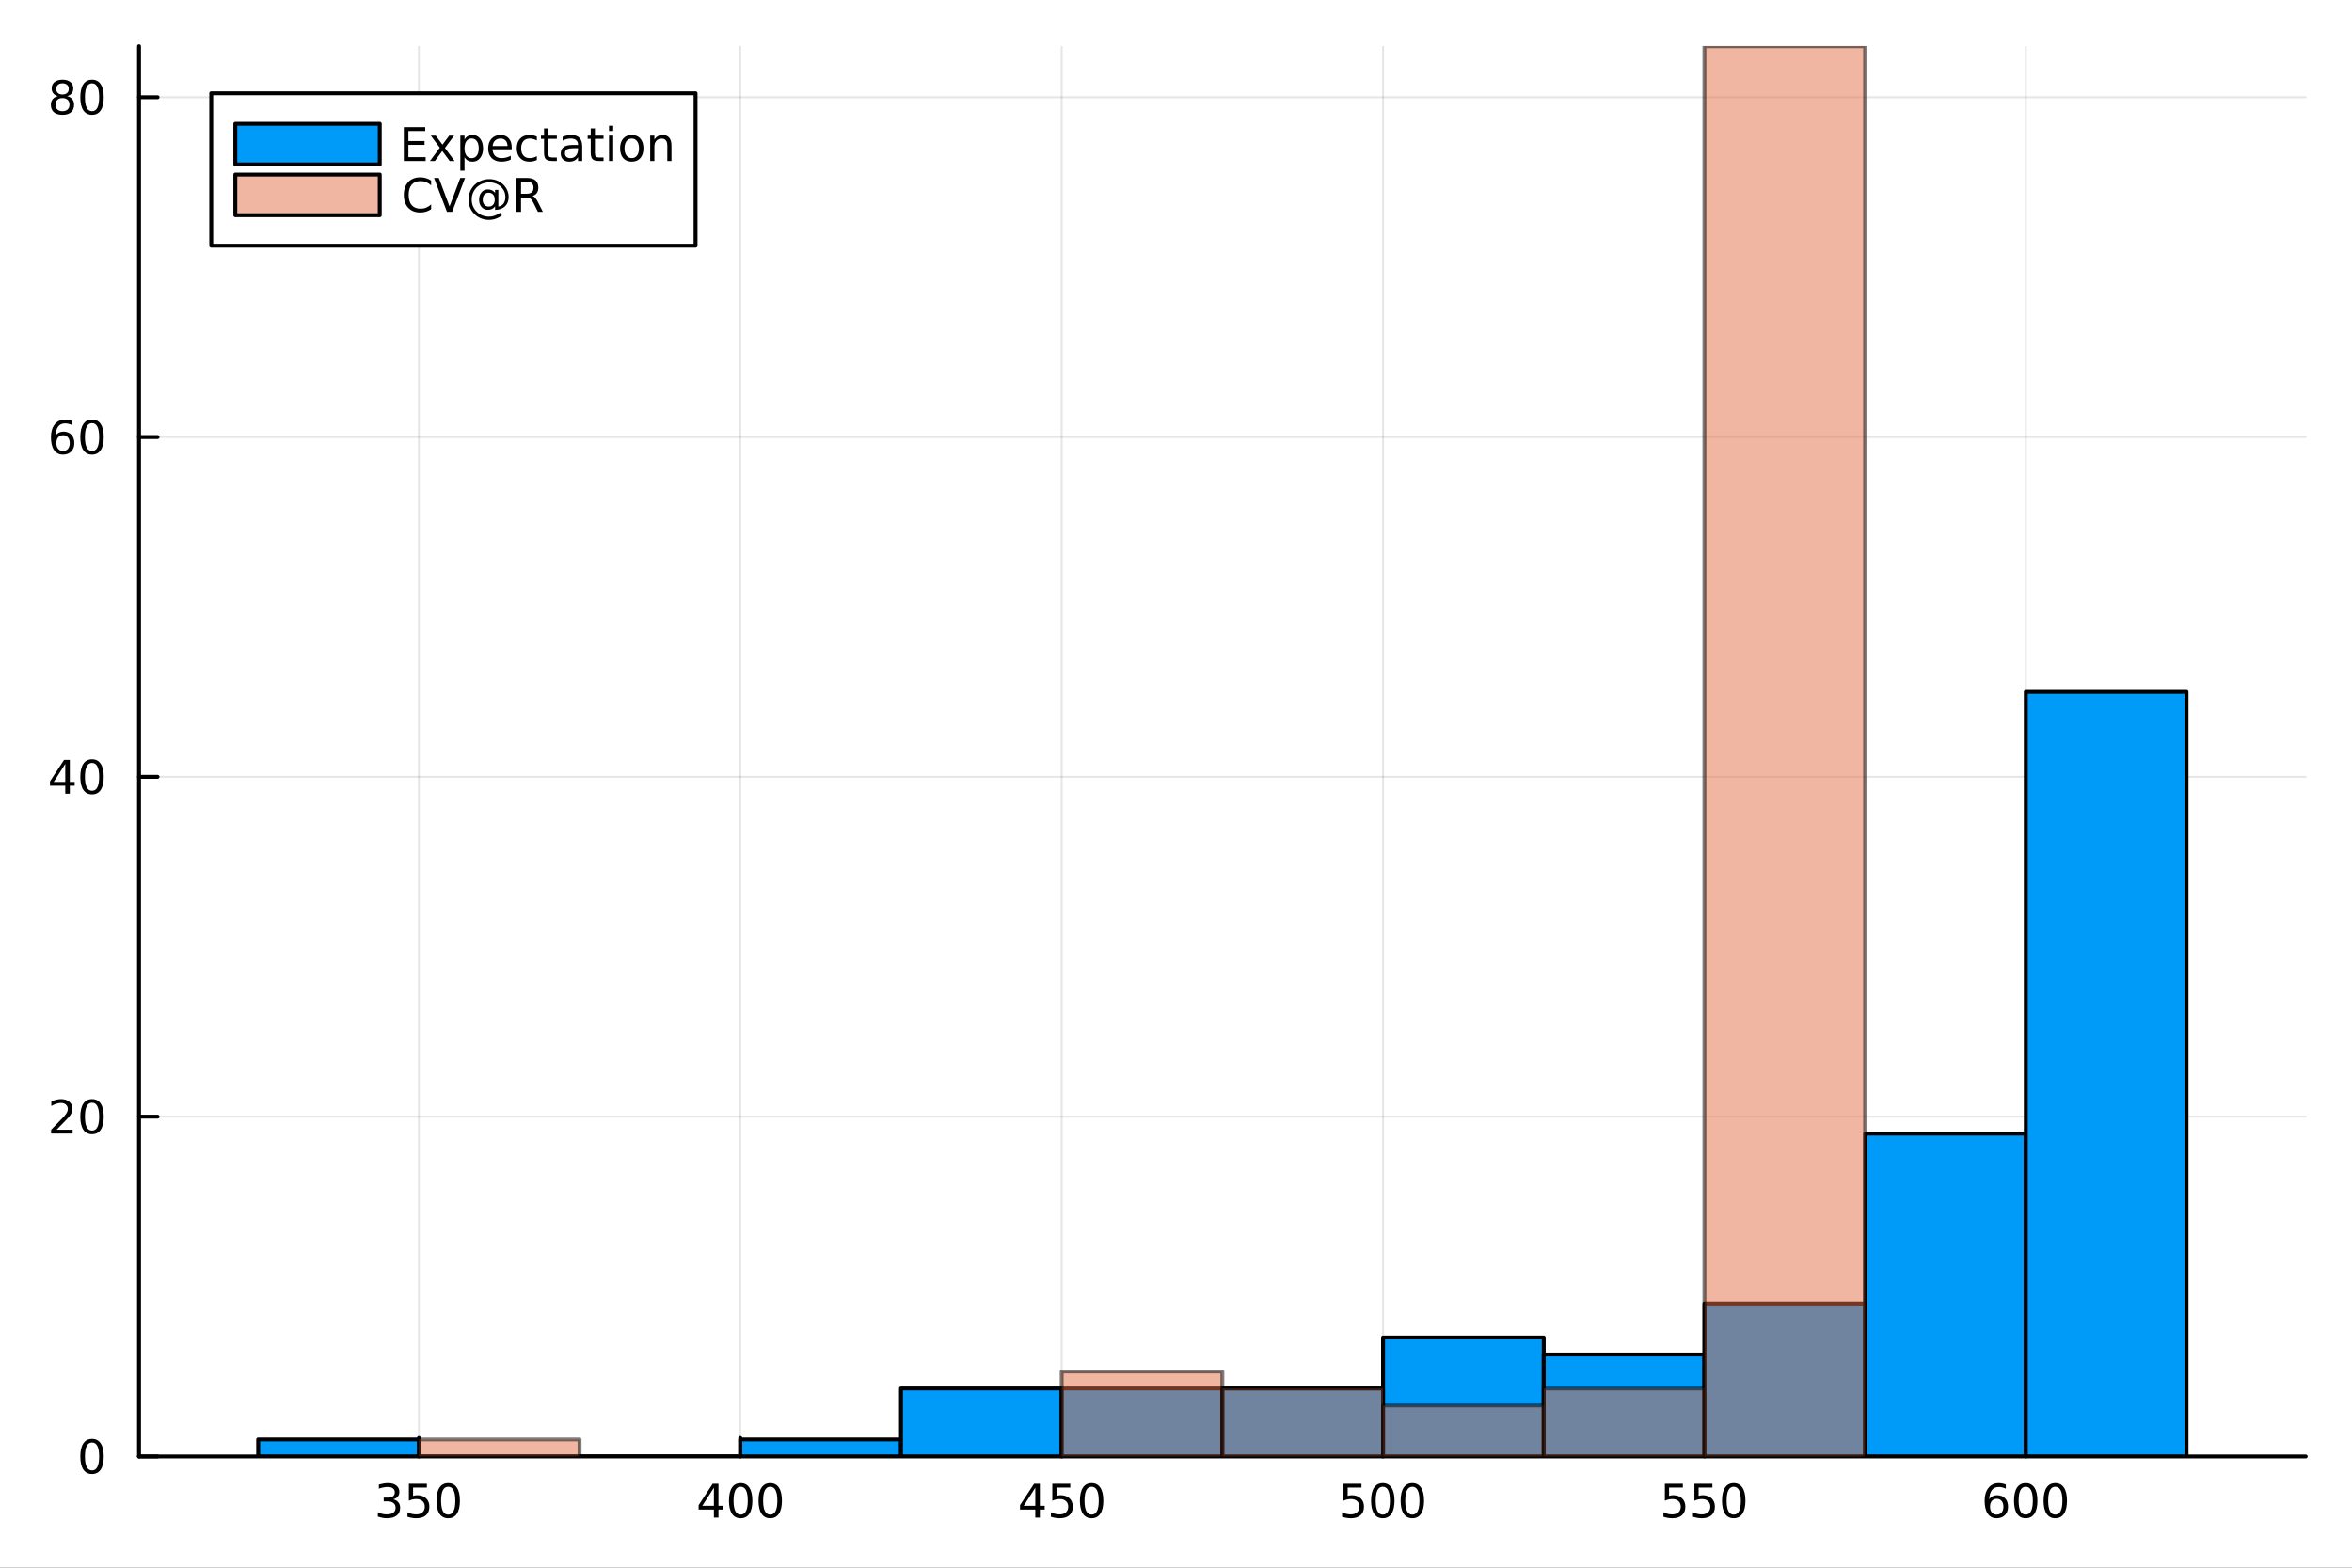 <?xml version="1.0" encoding="utf-8"?>
<svg xmlns="http://www.w3.org/2000/svg" xmlns:xlink="http://www.w3.org/1999/xlink" width="600" height="400" viewBox="0 0 2400 1600">
<rect x="0" y="0" width="2400" height="1600" fill="#333333" stroke="none"/>
<defs>
  <clipPath id="clip740">
    <rect x="0" y="0" width="2400" height="1600"/>
  </clipPath>
</defs>
<path clip-path="url(#clip740)" d="M0 1600 L2400 1600 L2400 0 L0 0  Z" fill="#ffffff" fill-rule="evenodd" fill-opacity="1"/>
<defs>
  <clipPath id="clip741">
    <rect x="480" y="0" width="1681" height="1600"/>
  </clipPath>
</defs>
<path clip-path="url(#clip740)" d="M141.853 1486.45 L2352.76 1486.45 L2352.76 47.244 L141.853 47.244  Z" fill="#ffffff" fill-rule="evenodd" fill-opacity="1"/>
<defs>
  <clipPath id="clip742">
    <rect x="141" y="47" width="2212" height="1440"/>
  </clipPath>
</defs>
<polyline clip-path="url(#clip742)" style="stroke:#000000; stroke-linecap:round; stroke-linejoin:round; stroke-width:2; stroke-opacity:0.1; fill:none" points="427.431,1486.45 427.431,47.244 "/>
<polyline clip-path="url(#clip742)" style="stroke:#000000; stroke-linecap:round; stroke-linejoin:round; stroke-width:2; stroke-opacity:0.1; fill:none" points="755.38,1486.45 755.38,47.244 "/>
<polyline clip-path="url(#clip742)" style="stroke:#000000; stroke-linecap:round; stroke-linejoin:round; stroke-width:2; stroke-opacity:0.1; fill:none" points="1083.33,1486.45 1083.33,47.244 "/>
<polyline clip-path="url(#clip742)" style="stroke:#000000; stroke-linecap:round; stroke-linejoin:round; stroke-width:2; stroke-opacity:0.1; fill:none" points="1411.28,1486.45 1411.28,47.244 "/>
<polyline clip-path="url(#clip742)" style="stroke:#000000; stroke-linecap:round; stroke-linejoin:round; stroke-width:2; stroke-opacity:0.1; fill:none" points="1739.23,1486.45 1739.23,47.244 "/>
<polyline clip-path="url(#clip742)" style="stroke:#000000; stroke-linecap:round; stroke-linejoin:round; stroke-width:2; stroke-opacity:0.1; fill:none" points="2067.18,1486.45 2067.18,47.244 "/>
<polyline clip-path="url(#clip740)" style="stroke:#000000; stroke-linecap:round; stroke-linejoin:round; stroke-width:4; stroke-opacity:1; fill:none" points="141.853,1486.45 2352.76,1486.45 "/>
<polyline clip-path="url(#clip740)" style="stroke:#000000; stroke-linecap:round; stroke-linejoin:round; stroke-width:4; stroke-opacity:1; fill:none" points="427.431,1486.45 427.431,1467.55 "/>
<polyline clip-path="url(#clip740)" style="stroke:#000000; stroke-linecap:round; stroke-linejoin:round; stroke-width:4; stroke-opacity:1; fill:none" points="755.38,1486.45 755.38,1467.55 "/>
<polyline clip-path="url(#clip740)" style="stroke:#000000; stroke-linecap:round; stroke-linejoin:round; stroke-width:4; stroke-opacity:1; fill:none" points="1083.33,1486.45 1083.33,1467.55 "/>
<polyline clip-path="url(#clip740)" style="stroke:#000000; stroke-linecap:round; stroke-linejoin:round; stroke-width:4; stroke-opacity:1; fill:none" points="1411.28,1486.45 1411.28,1467.55 "/>
<polyline clip-path="url(#clip740)" style="stroke:#000000; stroke-linecap:round; stroke-linejoin:round; stroke-width:4; stroke-opacity:1; fill:none" points="1739.23,1486.45 1739.23,1467.55 "/>
<polyline clip-path="url(#clip740)" style="stroke:#000000; stroke-linecap:round; stroke-linejoin:round; stroke-width:4; stroke-opacity:1; fill:none" points="2067.18,1486.45 2067.18,1467.55 "/>
<path clip-path="url(#clip740)" d="M401.193 1530.21 Q404.549 1530.93 406.424 1533.2 Q408.322 1535.47 408.322 1538.8 Q408.322 1543.92 404.804 1546.72 Q401.285 1549.52 394.804 1549.52 Q392.628 1549.52 390.313 1549.08 Q388.022 1548.66 385.568 1547.81 L385.568 1543.29 Q387.512 1544.43 389.827 1545.01 Q392.142 1545.58 394.665 1545.58 Q399.063 1545.58 401.355 1543.85 Q403.67 1542.11 403.67 1538.8 Q403.67 1535.75 401.517 1534.03 Q399.387 1532.3 395.568 1532.3 L391.54 1532.3 L391.54 1528.45 L395.753 1528.45 Q399.202 1528.45 401.031 1527.09 Q402.86 1525.7 402.86 1523.11 Q402.86 1520.45 400.961 1519.03 Q399.086 1517.6 395.568 1517.6 Q393.647 1517.6 391.448 1518.01 Q389.249 1518.43 386.61 1519.31 L386.61 1515.14 Q389.272 1514.4 391.586 1514.03 Q393.924 1513.66 395.985 1513.66 Q401.309 1513.66 404.41 1516.09 Q407.512 1518.5 407.512 1522.62 Q407.512 1525.49 405.869 1527.48 Q404.225 1529.45 401.193 1530.21 Z" fill="#000000" fill-rule="nonzero" fill-opacity="1" /><path clip-path="url(#clip740)" d="M417.234 1514.29 L435.591 1514.29 L435.591 1518.22 L421.517 1518.22 L421.517 1526.7 Q422.535 1526.35 423.554 1526.19 Q424.572 1526 425.591 1526 Q431.378 1526 434.758 1529.17 Q438.137 1532.34 438.137 1537.76 Q438.137 1543.34 434.665 1546.44 Q431.193 1549.52 424.873 1549.52 Q422.697 1549.52 420.429 1549.15 Q418.184 1548.78 415.776 1548.04 L415.776 1543.34 Q417.859 1544.47 420.082 1545.03 Q422.304 1545.58 424.781 1545.58 Q428.785 1545.58 431.123 1543.48 Q433.461 1541.37 433.461 1537.76 Q433.461 1534.15 431.123 1532.04 Q428.785 1529.94 424.781 1529.94 Q422.906 1529.94 421.031 1530.35 Q419.179 1530.77 417.234 1531.65 L417.234 1514.29 Z" fill="#000000" fill-rule="nonzero" fill-opacity="1" /><path clip-path="url(#clip740)" d="M457.35 1517.37 Q453.739 1517.37 451.91 1520.93 Q450.105 1524.47 450.105 1531.6 Q450.105 1538.71 451.91 1542.27 Q453.739 1545.82 457.35 1545.82 Q460.984 1545.82 462.79 1542.27 Q464.618 1538.71 464.618 1531.6 Q464.618 1524.47 462.79 1520.93 Q460.984 1517.37 457.35 1517.37 M457.35 1513.66 Q463.16 1513.66 466.216 1518.27 Q469.294 1522.85 469.294 1531.6 Q469.294 1540.33 466.216 1544.94 Q463.16 1549.52 457.35 1549.52 Q451.54 1549.52 448.461 1544.94 Q445.406 1540.33 445.406 1531.6 Q445.406 1522.85 448.461 1518.27 Q451.54 1513.66 457.35 1513.66 Z" fill="#000000" fill-rule="nonzero" fill-opacity="1" /><path clip-path="url(#clip740)" d="M728.471 1518.36 L716.665 1536.81 L728.471 1536.81 L728.471 1518.36 M727.244 1514.29 L733.124 1514.29 L733.124 1536.81 L738.054 1536.81 L738.054 1540.7 L733.124 1540.7 L733.124 1548.85 L728.471 1548.85 L728.471 1540.7 L712.869 1540.7 L712.869 1536.19 L727.244 1514.29 Z" fill="#000000" fill-rule="nonzero" fill-opacity="1" /><path clip-path="url(#clip740)" d="M755.786 1517.37 Q752.174 1517.37 750.346 1520.93 Q748.54 1524.47 748.54 1531.6 Q748.54 1538.71 750.346 1542.27 Q752.174 1545.82 755.786 1545.82 Q759.42 1545.82 761.225 1542.27 Q763.054 1538.71 763.054 1531.6 Q763.054 1524.47 761.225 1520.93 Q759.42 1517.37 755.786 1517.37 M755.786 1513.66 Q761.596 1513.66 764.651 1518.27 Q767.73 1522.85 767.73 1531.6 Q767.73 1540.33 764.651 1544.94 Q761.596 1549.52 755.786 1549.52 Q749.975 1549.52 746.897 1544.94 Q743.841 1540.33 743.841 1531.6 Q743.841 1522.85 746.897 1518.27 Q749.975 1513.66 755.786 1513.66 Z" fill="#000000" fill-rule="nonzero" fill-opacity="1" /><path clip-path="url(#clip740)" d="M785.947 1517.37 Q782.336 1517.37 780.508 1520.93 Q778.702 1524.47 778.702 1531.6 Q778.702 1538.71 780.508 1542.27 Q782.336 1545.82 785.947 1545.82 Q789.582 1545.82 791.387 1542.27 Q793.216 1538.71 793.216 1531.6 Q793.216 1524.47 791.387 1520.93 Q789.582 1517.37 785.947 1517.37 M785.947 1513.66 Q791.758 1513.66 794.813 1518.27 Q797.892 1522.85 797.892 1531.6 Q797.892 1540.33 794.813 1544.94 Q791.758 1549.52 785.947 1549.52 Q780.137 1549.52 777.059 1544.94 Q774.003 1540.33 774.003 1531.6 Q774.003 1522.85 777.059 1518.27 Q780.137 1513.66 785.947 1513.66 Z" fill="#000000" fill-rule="nonzero" fill-opacity="1" /><path clip-path="url(#clip740)" d="M1056.42 1518.36 L1044.61 1536.81 L1056.42 1536.81 L1056.42 1518.36 M1055.19 1514.29 L1061.07 1514.29 L1061.07 1536.81 L1066 1536.81 L1066 1540.7 L1061.07 1540.7 L1061.07 1548.85 L1056.42 1548.85 L1056.42 1540.7 L1040.82 1540.7 L1040.82 1536.19 L1055.19 1514.29 Z" fill="#000000" fill-rule="nonzero" fill-opacity="1" /><path clip-path="url(#clip740)" d="M1073.78 1514.29 L1092.14 1514.29 L1092.14 1518.22 L1078.06 1518.22 L1078.06 1526.7 Q1079.08 1526.35 1080.1 1526.19 Q1081.12 1526 1082.14 1526 Q1087.92 1526 1091.3 1529.17 Q1094.68 1532.34 1094.68 1537.76 Q1094.68 1543.34 1091.21 1546.44 Q1087.74 1549.52 1081.42 1549.52 Q1079.24 1549.52 1076.98 1549.15 Q1074.73 1548.78 1072.32 1548.04 L1072.32 1543.34 Q1074.41 1544.47 1076.63 1545.03 Q1078.85 1545.58 1081.33 1545.58 Q1085.33 1545.58 1087.67 1543.48 Q1090.01 1541.37 1090.01 1537.76 Q1090.01 1534.15 1087.67 1532.04 Q1085.33 1529.94 1081.33 1529.94 Q1079.45 1529.94 1077.58 1530.35 Q1075.73 1530.77 1073.78 1531.65 L1073.78 1514.29 Z" fill="#000000" fill-rule="nonzero" fill-opacity="1" /><path clip-path="url(#clip740)" d="M1113.9 1517.37 Q1110.29 1517.37 1108.46 1520.93 Q1106.65 1524.47 1106.65 1531.6 Q1106.65 1538.71 1108.46 1542.27 Q1110.29 1545.82 1113.9 1545.82 Q1117.53 1545.82 1119.34 1542.27 Q1121.17 1538.71 1121.17 1531.6 Q1121.17 1524.47 1119.34 1520.93 Q1117.53 1517.37 1113.9 1517.37 M1113.9 1513.66 Q1119.71 1513.66 1122.76 1518.27 Q1125.84 1522.85 1125.84 1531.6 Q1125.84 1540.33 1122.76 1544.94 Q1119.71 1549.52 1113.9 1549.52 Q1108.09 1549.52 1105.01 1544.94 Q1101.95 1540.33 1101.95 1531.6 Q1101.95 1522.85 1105.01 1518.27 Q1108.09 1513.66 1113.9 1513.66 Z" fill="#000000" fill-rule="nonzero" fill-opacity="1" /><path clip-path="url(#clip740)" d="M1370.9 1514.29 L1389.25 1514.29 L1389.25 1518.22 L1375.18 1518.22 L1375.18 1526.7 Q1376.2 1526.35 1377.22 1526.19 Q1378.24 1526 1379.25 1526 Q1385.04 1526 1388.42 1529.17 Q1391.8 1532.34 1391.8 1537.76 Q1391.8 1543.34 1388.33 1546.44 Q1384.86 1549.52 1378.54 1549.52 Q1376.36 1549.52 1374.09 1549.15 Q1371.85 1548.78 1369.44 1548.04 L1369.44 1543.34 Q1371.52 1544.47 1373.74 1545.03 Q1375.97 1545.58 1378.44 1545.58 Q1382.45 1545.58 1384.79 1543.48 Q1387.12 1541.37 1387.12 1537.76 Q1387.12 1534.15 1384.79 1532.04 Q1382.45 1529.94 1378.44 1529.94 Q1376.57 1529.94 1374.69 1530.35 Q1372.84 1530.77 1370.9 1531.65 L1370.9 1514.29 Z" fill="#000000" fill-rule="nonzero" fill-opacity="1" /><path clip-path="url(#clip740)" d="M1411.01 1517.37 Q1407.4 1517.37 1405.57 1520.93 Q1403.77 1524.47 1403.77 1531.6 Q1403.77 1538.71 1405.57 1542.27 Q1407.4 1545.82 1411.01 1545.82 Q1414.65 1545.82 1416.45 1542.27 Q1418.28 1538.71 1418.28 1531.6 Q1418.28 1524.47 1416.45 1520.93 Q1414.65 1517.37 1411.01 1517.37 M1411.01 1513.66 Q1416.82 1513.66 1419.88 1518.27 Q1422.96 1522.85 1422.96 1531.6 Q1422.96 1540.33 1419.88 1544.94 Q1416.82 1549.52 1411.01 1549.52 Q1405.2 1549.52 1402.12 1544.94 Q1399.07 1540.33 1399.07 1531.6 Q1399.07 1522.85 1402.12 1518.27 Q1405.2 1513.66 1411.01 1513.66 Z" fill="#000000" fill-rule="nonzero" fill-opacity="1" /><path clip-path="url(#clip740)" d="M1441.17 1517.37 Q1437.56 1517.37 1435.73 1520.93 Q1433.93 1524.47 1433.93 1531.6 Q1433.93 1538.71 1435.73 1542.27 Q1437.56 1545.82 1441.17 1545.82 Q1444.81 1545.82 1446.61 1542.27 Q1448.44 1538.71 1448.44 1531.6 Q1448.44 1524.47 1446.61 1520.93 Q1444.81 1517.37 1441.17 1517.37 M1441.17 1513.66 Q1446.98 1513.66 1450.04 1518.27 Q1453.12 1522.85 1453.12 1531.6 Q1453.12 1540.33 1450.04 1544.94 Q1446.98 1549.52 1441.17 1549.52 Q1435.36 1549.52 1432.29 1544.94 Q1429.23 1540.33 1429.23 1531.6 Q1429.23 1522.85 1432.29 1518.27 Q1435.36 1513.66 1441.17 1513.66 Z" fill="#000000" fill-rule="nonzero" fill-opacity="1" /><path clip-path="url(#clip740)" d="M1698.85 1514.29 L1717.2 1514.29 L1717.2 1518.22 L1703.13 1518.22 L1703.13 1526.7 Q1704.15 1526.35 1705.17 1526.19 Q1706.18 1526 1707.2 1526 Q1712.99 1526 1716.37 1529.17 Q1719.75 1532.34 1719.75 1537.76 Q1719.75 1543.34 1716.28 1546.44 Q1712.8 1549.52 1706.49 1549.52 Q1704.31 1549.52 1702.04 1549.15 Q1699.8 1548.78 1697.39 1548.04 L1697.39 1543.34 Q1699.47 1544.47 1701.69 1545.03 Q1703.92 1545.58 1706.39 1545.58 Q1710.4 1545.58 1712.74 1543.48 Q1715.07 1541.37 1715.07 1537.76 Q1715.07 1534.15 1712.74 1532.04 Q1710.4 1529.94 1706.39 1529.94 Q1704.52 1529.94 1702.64 1530.35 Q1700.79 1530.77 1698.85 1531.65 L1698.85 1514.29 Z" fill="#000000" fill-rule="nonzero" fill-opacity="1" /><path clip-path="url(#clip740)" d="M1729.01 1514.29 L1747.36 1514.29 L1747.36 1518.22 L1733.29 1518.22 L1733.29 1526.7 Q1734.31 1526.35 1735.33 1526.19 Q1736.35 1526 1737.36 1526 Q1743.15 1526 1746.53 1529.17 Q1749.91 1532.34 1749.91 1537.76 Q1749.91 1543.34 1746.44 1546.44 Q1742.97 1549.52 1736.65 1549.52 Q1734.47 1549.52 1732.2 1549.15 Q1729.96 1548.78 1727.55 1548.04 L1727.55 1543.34 Q1729.63 1544.47 1731.86 1545.03 Q1734.08 1545.58 1736.55 1545.58 Q1740.56 1545.58 1742.9 1543.48 Q1745.24 1541.37 1745.24 1537.76 Q1745.24 1534.15 1742.9 1532.04 Q1740.56 1529.94 1736.55 1529.94 Q1734.68 1529.94 1732.8 1530.35 Q1730.95 1530.77 1729.01 1531.65 L1729.01 1514.29 Z" fill="#000000" fill-rule="nonzero" fill-opacity="1" /><path clip-path="url(#clip740)" d="M1769.12 1517.37 Q1765.51 1517.37 1763.68 1520.93 Q1761.88 1524.47 1761.88 1531.6 Q1761.88 1538.71 1763.68 1542.27 Q1765.51 1545.82 1769.12 1545.82 Q1772.76 1545.82 1774.56 1542.27 Q1776.39 1538.71 1776.39 1531.6 Q1776.39 1524.47 1774.56 1520.93 Q1772.76 1517.37 1769.12 1517.37 M1769.12 1513.66 Q1774.93 1513.66 1777.99 1518.27 Q1781.07 1522.85 1781.07 1531.6 Q1781.07 1540.33 1777.99 1544.94 Q1774.93 1549.52 1769.12 1549.52 Q1763.31 1549.52 1760.24 1544.94 Q1757.18 1540.33 1757.18 1531.6 Q1757.18 1522.85 1760.24 1518.27 Q1763.31 1513.66 1769.12 1513.66 Z" fill="#000000" fill-rule="nonzero" fill-opacity="1" /><path clip-path="url(#clip740)" d="M2037.5 1529.7 Q2034.35 1529.7 2032.5 1531.86 Q2030.67 1534.01 2030.67 1537.76 Q2030.67 1541.49 2032.5 1543.66 Q2034.35 1545.82 2037.5 1545.82 Q2040.65 1545.82 2042.48 1543.66 Q2044.33 1541.49 2044.33 1537.76 Q2044.33 1534.01 2042.48 1531.86 Q2040.65 1529.7 2037.5 1529.7 M2046.78 1515.05 L2046.78 1519.31 Q2045.03 1518.48 2043.22 1518.04 Q2041.44 1517.6 2039.68 1517.6 Q2035.05 1517.6 2032.59 1520.72 Q2030.16 1523.85 2029.82 1530.17 Q2031.18 1528.15 2033.24 1527.09 Q2035.3 1526 2037.78 1526 Q2042.99 1526 2046 1529.17 Q2049.03 1532.32 2049.03 1537.76 Q2049.03 1543.08 2045.88 1546.3 Q2042.73 1549.52 2037.5 1549.52 Q2031.51 1549.52 2028.34 1544.94 Q2025.16 1540.33 2025.16 1531.6 Q2025.16 1523.41 2029.05 1518.55 Q2032.94 1513.66 2039.49 1513.66 Q2041.25 1513.66 2043.03 1514.01 Q2044.84 1514.36 2046.78 1515.05 Z" fill="#000000" fill-rule="nonzero" fill-opacity="1" /><path clip-path="url(#clip740)" d="M2067.09 1517.37 Q2063.47 1517.37 2061.65 1520.93 Q2059.84 1524.47 2059.84 1531.6 Q2059.84 1538.71 2061.65 1542.27 Q2063.47 1545.82 2067.09 1545.82 Q2070.72 1545.82 2072.52 1542.27 Q2074.35 1538.71 2074.35 1531.6 Q2074.35 1524.47 2072.52 1520.93 Q2070.72 1517.37 2067.09 1517.37 M2067.09 1513.66 Q2072.9 1513.66 2075.95 1518.27 Q2079.03 1522.85 2079.03 1531.6 Q2079.03 1540.33 2075.95 1544.94 Q2072.9 1549.52 2067.09 1549.52 Q2061.27 1549.52 2058.2 1544.94 Q2055.14 1540.33 2055.14 1531.6 Q2055.14 1522.85 2058.2 1518.27 Q2061.27 1513.66 2067.09 1513.66 Z" fill="#000000" fill-rule="nonzero" fill-opacity="1" /><path clip-path="url(#clip740)" d="M2097.25 1517.37 Q2093.64 1517.37 2091.81 1520.93 Q2090 1524.47 2090 1531.6 Q2090 1538.71 2091.81 1542.27 Q2093.64 1545.82 2097.25 1545.82 Q2100.88 1545.82 2102.69 1542.27 Q2104.52 1538.71 2104.52 1531.6 Q2104.52 1524.47 2102.69 1520.93 Q2100.88 1517.37 2097.25 1517.37 M2097.25 1513.66 Q2103.06 1513.66 2106.11 1518.27 Q2109.19 1522.85 2109.19 1531.6 Q2109.19 1540.33 2106.11 1544.94 Q2103.06 1549.52 2097.25 1549.52 Q2091.44 1549.52 2088.36 1544.94 Q2085.3 1540.33 2085.3 1531.6 Q2085.3 1522.85 2088.36 1518.27 Q2091.44 1513.66 2097.25 1513.66 Z" fill="#000000" fill-rule="nonzero" fill-opacity="1" /><polyline clip-path="url(#clip742)" style="stroke:#000000; stroke-linecap:round; stroke-linejoin:round; stroke-width:2; stroke-opacity:0.1; fill:none" points="141.853,1486.45 2352.76,1486.45 "/>
<polyline clip-path="url(#clip742)" style="stroke:#000000; stroke-linecap:round; stroke-linejoin:round; stroke-width:2; stroke-opacity:0.1; fill:none" points="141.853,1139.65 2352.76,1139.65 "/>
<polyline clip-path="url(#clip742)" style="stroke:#000000; stroke-linecap:round; stroke-linejoin:round; stroke-width:2; stroke-opacity:0.1; fill:none" points="141.853,792.856 2352.76,792.856 "/>
<polyline clip-path="url(#clip742)" style="stroke:#000000; stroke-linecap:round; stroke-linejoin:round; stroke-width:2; stroke-opacity:0.1; fill:none" points="141.853,446.06 2352.76,446.06 "/>
<polyline clip-path="url(#clip742)" style="stroke:#000000; stroke-linecap:round; stroke-linejoin:round; stroke-width:2; stroke-opacity:0.1; fill:none" points="141.853,99.263 2352.76,99.263 "/>
<polyline clip-path="url(#clip740)" style="stroke:#000000; stroke-linecap:round; stroke-linejoin:round; stroke-width:4; stroke-opacity:1; fill:none" points="141.853,1486.45 141.853,47.244 "/>
<polyline clip-path="url(#clip740)" style="stroke:#000000; stroke-linecap:round; stroke-linejoin:round; stroke-width:4; stroke-opacity:1; fill:none" points="141.853,1486.45 160.751,1486.45 "/>
<polyline clip-path="url(#clip740)" style="stroke:#000000; stroke-linecap:round; stroke-linejoin:round; stroke-width:4; stroke-opacity:1; fill:none" points="141.853,1139.65 160.751,1139.65 "/>
<polyline clip-path="url(#clip740)" style="stroke:#000000; stroke-linecap:round; stroke-linejoin:round; stroke-width:4; stroke-opacity:1; fill:none" points="141.853,792.856 160.751,792.856 "/>
<polyline clip-path="url(#clip740)" style="stroke:#000000; stroke-linecap:round; stroke-linejoin:round; stroke-width:4; stroke-opacity:1; fill:none" points="141.853,446.06 160.751,446.06 "/>
<polyline clip-path="url(#clip740)" style="stroke:#000000; stroke-linecap:round; stroke-linejoin:round; stroke-width:4; stroke-opacity:1; fill:none" points="141.853,99.263 160.751,99.263 "/>
<path clip-path="url(#clip740)" d="M93.909 1472.25 Q90.297 1472.25 88.469 1475.81 Q86.663 1479.35 86.663 1486.48 Q86.663 1493.59 88.469 1497.15 Q90.297 1500.7 93.909 1500.7 Q97.543 1500.7 99.348 1497.15 Q101.177 1493.59 101.177 1486.48 Q101.177 1479.35 99.348 1475.81 Q97.543 1472.25 93.909 1472.25 M93.909 1468.54 Q99.719 1468.54 102.774 1473.15 Q105.853 1477.73 105.853 1486.48 Q105.853 1495.21 102.774 1499.82 Q99.719 1504.4 93.909 1504.4 Q88.098 1504.4 85.02 1499.82 Q81.964 1495.21 81.964 1486.48 Q81.964 1477.73 85.02 1473.15 Q88.098 1468.54 93.909 1468.54 Z" fill="#000000" fill-rule="nonzero" fill-opacity="1" /><path clip-path="url(#clip740)" d="M57.775 1153 L74.094 1153 L74.094 1156.93 L52.15 1156.93 L52.15 1153 Q54.812 1150.24 59.395 1145.61 Q64.001 1140.96 65.182 1139.62 Q67.427 1137.09 68.307 1135.36 Q69.21 1133.6 69.21 1131.91 Q69.21 1129.15 67.265 1127.42 Q65.344 1125.68 62.242 1125.68 Q60.043 1125.68 57.589 1126.45 Q55.159 1127.21 52.381 1128.76 L52.381 1124.04 Q55.205 1122.9 57.659 1122.33 Q60.112 1121.75 62.15 1121.75 Q67.52 1121.75 70.714 1124.43 Q73.909 1127.12 73.909 1131.61 Q73.909 1133.74 73.099 1135.66 Q72.311 1137.56 70.205 1140.15 Q69.626 1140.82 66.525 1144.04 Q63.423 1147.23 57.775 1153 Z" fill="#000000" fill-rule="nonzero" fill-opacity="1" /><path clip-path="url(#clip740)" d="M93.909 1125.45 Q90.297 1125.45 88.469 1129.02 Q86.663 1132.56 86.663 1139.69 Q86.663 1146.79 88.469 1150.36 Q90.297 1153.9 93.909 1153.9 Q97.543 1153.9 99.348 1150.36 Q101.177 1146.79 101.177 1139.69 Q101.177 1132.56 99.348 1129.02 Q97.543 1125.45 93.909 1125.45 M93.909 1121.75 Q99.719 1121.75 102.774 1126.35 Q105.853 1130.94 105.853 1139.69 Q105.853 1148.41 102.774 1153.02 Q99.719 1157.6 93.909 1157.6 Q88.098 1157.6 85.02 1153.02 Q81.964 1148.41 81.964 1139.69 Q81.964 1130.94 85.02 1126.35 Q88.098 1121.75 93.909 1121.75 Z" fill="#000000" fill-rule="nonzero" fill-opacity="1" /><path clip-path="url(#clip740)" d="M66.594 779.65 L54.788 798.099 L66.594 798.099 L66.594 779.65 M65.367 775.576 L71.247 775.576 L71.247 798.099 L76.177 798.099 L76.177 801.988 L71.247 801.988 L71.247 810.136 L66.594 810.136 L66.594 801.988 L50.992 801.988 L50.992 797.474 L65.367 775.576 Z" fill="#000000" fill-rule="nonzero" fill-opacity="1" /><path clip-path="url(#clip740)" d="M93.909 778.654 Q90.297 778.654 88.469 782.219 Q86.663 785.761 86.663 792.89 Q86.663 799.997 88.469 803.562 Q90.297 807.103 93.909 807.103 Q97.543 807.103 99.348 803.562 Q101.177 799.997 101.177 792.89 Q101.177 785.761 99.348 782.219 Q97.543 778.654 93.909 778.654 M93.909 774.951 Q99.719 774.951 102.774 779.557 Q105.853 784.14 105.853 792.89 Q105.853 801.617 102.774 806.224 Q99.719 810.807 93.909 810.807 Q88.098 810.807 85.02 806.224 Q81.964 801.617 81.964 792.89 Q81.964 784.14 85.02 779.557 Q88.098 774.951 93.909 774.951 Z" fill="#000000" fill-rule="nonzero" fill-opacity="1" /><path clip-path="url(#clip740)" d="M64.325 444.196 Q61.177 444.196 59.325 446.349 Q57.497 448.502 57.497 452.252 Q57.497 455.979 59.325 458.154 Q61.177 460.307 64.325 460.307 Q67.474 460.307 69.302 458.154 Q71.154 455.979 71.154 452.252 Q71.154 448.502 69.302 446.349 Q67.474 444.196 64.325 444.196 M73.608 429.543 L73.608 433.803 Q71.849 432.969 70.043 432.53 Q68.261 432.09 66.501 432.09 Q61.872 432.09 59.418 435.215 Q56.987 438.34 56.64 444.659 Q58.006 442.645 60.066 441.58 Q62.126 440.492 64.603 440.492 Q69.811 440.492 72.821 443.664 Q75.853 446.812 75.853 452.252 Q75.853 457.576 72.705 460.793 Q69.557 464.011 64.325 464.011 Q58.33 464.011 55.159 459.428 Q51.987 454.821 51.987 446.094 Q51.987 437.9 55.876 433.039 Q59.765 428.155 66.316 428.155 Q68.075 428.155 69.858 428.502 Q71.663 428.849 73.608 429.543 Z" fill="#000000" fill-rule="nonzero" fill-opacity="1" /><path clip-path="url(#clip740)" d="M93.909 431.858 Q90.297 431.858 88.469 435.423 Q86.663 438.965 86.663 446.094 Q86.663 453.201 88.469 456.766 Q90.297 460.307 93.909 460.307 Q97.543 460.307 99.348 456.766 Q101.177 453.201 101.177 446.094 Q101.177 438.965 99.348 435.423 Q97.543 431.858 93.909 431.858 M93.909 428.155 Q99.719 428.155 102.774 432.761 Q105.853 437.344 105.853 446.094 Q105.853 454.821 102.774 459.428 Q99.719 464.011 93.909 464.011 Q88.098 464.011 85.02 459.428 Q81.964 454.821 81.964 446.094 Q81.964 437.344 85.02 432.761 Q88.098 428.155 93.909 428.155 Z" fill="#000000" fill-rule="nonzero" fill-opacity="1" /><path clip-path="url(#clip740)" d="M63.747 100.132 Q60.413 100.132 58.492 101.914 Q56.594 103.696 56.594 106.821 Q56.594 109.946 58.492 111.729 Q60.413 113.511 63.747 113.511 Q67.08 113.511 69.001 111.729 Q70.923 109.923 70.923 106.821 Q70.923 103.696 69.001 101.914 Q67.103 100.132 63.747 100.132 M59.071 98.141 Q56.062 97.4 54.372 95.34 Q52.705 93.28 52.705 90.317 Q52.705 86.173 55.645 83.766 Q58.608 81.359 63.747 81.359 Q68.909 81.359 71.849 83.766 Q74.788 86.173 74.788 90.317 Q74.788 93.28 73.099 95.34 Q71.432 97.4 68.446 98.141 Q71.825 98.928 73.7 101.22 Q75.599 103.511 75.599 106.821 Q75.599 111.844 72.52 114.53 Q69.464 117.215 63.747 117.215 Q58.029 117.215 54.95 114.53 Q51.895 111.844 51.895 106.821 Q51.895 103.511 53.793 101.22 Q55.691 98.928 59.071 98.141 M57.358 90.757 Q57.358 93.442 59.025 94.946 Q60.714 96.451 63.747 96.451 Q66.756 96.451 68.446 94.946 Q70.159 93.442 70.159 90.757 Q70.159 88.071 68.446 86.567 Q66.756 85.062 63.747 85.062 Q60.714 85.062 59.025 86.567 Q57.358 88.071 57.358 90.757 Z" fill="#000000" fill-rule="nonzero" fill-opacity="1" /><path clip-path="url(#clip740)" d="M93.909 85.062 Q90.297 85.062 88.469 88.627 Q86.663 92.169 86.663 99.298 Q86.663 106.405 88.469 109.969 Q90.297 113.511 93.909 113.511 Q97.543 113.511 99.348 109.969 Q101.177 106.405 101.177 99.298 Q101.177 92.169 99.348 88.627 Q97.543 85.062 93.909 85.062 M93.909 81.359 Q99.719 81.359 102.774 85.965 Q105.853 90.548 105.853 99.298 Q105.853 108.025 102.774 112.631 Q99.719 117.215 93.909 117.215 Q88.098 117.215 85.02 112.631 Q81.964 108.025 81.964 99.298 Q81.964 90.548 85.02 85.965 Q88.098 81.359 93.909 81.359 Z" fill="#000000" fill-rule="nonzero" fill-opacity="1" /><path clip-path="url(#clip742)" d="M263.457 1469.11 L263.457 1486.45 L427.431 1486.45 L427.431 1469.11 L263.457 1469.11 L263.457 1469.11  Z" fill="#009af9" fill-rule="evenodd" fill-opacity="1"/>
<polyline clip-path="url(#clip742)" style="stroke:#000000; stroke-linecap:round; stroke-linejoin:round; stroke-width:4; stroke-opacity:1; fill:none" points="263.457,1469.11 263.457,1486.45 427.431,1486.45 427.431,1469.11 263.457,1469.11 "/>
<path clip-path="url(#clip742)" d="M427.431 1486.45 L427.431 1486.45 L591.406 1486.45 L591.406 1486.45 L427.431 1486.45 L427.431 1486.45  Z" fill="#009af9" fill-rule="evenodd" fill-opacity="1"/>
<polyline clip-path="url(#clip742)" style="stroke:#000000; stroke-linecap:round; stroke-linejoin:round; stroke-width:4; stroke-opacity:1; fill:none" points="427.431,1486.45 427.431,1486.45 591.406,1486.45 427.431,1486.45 "/>
<path clip-path="url(#clip742)" d="M591.406 1486.45 L591.406 1486.45 L755.38 1486.45 L755.38 1486.45 L591.406 1486.45 L591.406 1486.45  Z" fill="#009af9" fill-rule="evenodd" fill-opacity="1"/>
<polyline clip-path="url(#clip742)" style="stroke:#000000; stroke-linecap:round; stroke-linejoin:round; stroke-width:4; stroke-opacity:1; fill:none" points="591.406,1486.45 591.406,1486.45 755.38,1486.45 591.406,1486.45 "/>
<path clip-path="url(#clip742)" d="M755.38 1469.11 L755.38 1486.45 L919.355 1486.45 L919.355 1469.11 L755.38 1469.11 L755.38 1469.11  Z" fill="#009af9" fill-rule="evenodd" fill-opacity="1"/>
<polyline clip-path="url(#clip742)" style="stroke:#000000; stroke-linecap:round; stroke-linejoin:round; stroke-width:4; stroke-opacity:1; fill:none" points="755.38,1469.11 755.38,1486.45 919.355,1486.45 919.355,1469.11 755.38,1469.11 "/>
<path clip-path="url(#clip742)" d="M919.355 1417.09 L919.355 1486.45 L1083.33 1486.45 L1083.33 1417.09 L919.355 1417.09 L919.355 1417.09  Z" fill="#009af9" fill-rule="evenodd" fill-opacity="1"/>
<polyline clip-path="url(#clip742)" style="stroke:#000000; stroke-linecap:round; stroke-linejoin:round; stroke-width:4; stroke-opacity:1; fill:none" points="919.355,1417.09 919.355,1486.45 1083.33,1486.45 1083.33,1417.09 919.355,1417.09 "/>
<path clip-path="url(#clip742)" d="M1083.33 1417.09 L1083.33 1486.45 L1247.3 1486.45 L1247.3 1417.09 L1083.33 1417.09 L1083.33 1417.09  Z" fill="#009af9" fill-rule="evenodd" fill-opacity="1"/>
<polyline clip-path="url(#clip742)" style="stroke:#000000; stroke-linecap:round; stroke-linejoin:round; stroke-width:4; stroke-opacity:1; fill:none" points="1083.33,1417.09 1083.33,1486.45 1247.3,1486.45 1247.3,1417.09 1083.33,1417.09 "/>
<path clip-path="url(#clip742)" d="M1247.3 1417.09 L1247.3 1486.45 L1411.28 1486.45 L1411.28 1417.09 L1247.3 1417.09 L1247.3 1417.09  Z" fill="#009af9" fill-rule="evenodd" fill-opacity="1"/>
<polyline clip-path="url(#clip742)" style="stroke:#000000; stroke-linecap:round; stroke-linejoin:round; stroke-width:4; stroke-opacity:1; fill:none" points="1247.3,1417.09 1247.3,1486.45 1411.28,1486.45 1411.28,1417.09 1247.3,1417.09 "/>
<path clip-path="url(#clip742)" d="M1411.28 1365.07 L1411.28 1486.45 L1575.25 1486.45 L1575.25 1365.07 L1411.28 1365.07 L1411.28 1365.07  Z" fill="#009af9" fill-rule="evenodd" fill-opacity="1"/>
<polyline clip-path="url(#clip742)" style="stroke:#000000; stroke-linecap:round; stroke-linejoin:round; stroke-width:4; stroke-opacity:1; fill:none" points="1411.28,1365.07 1411.28,1486.45 1575.25,1486.45 1575.25,1365.07 1411.28,1365.07 "/>
<path clip-path="url(#clip742)" d="M1575.25 1382.41 L1575.25 1486.45 L1739.23 1486.45 L1739.23 1382.41 L1575.25 1382.41 L1575.25 1382.41  Z" fill="#009af9" fill-rule="evenodd" fill-opacity="1"/>
<polyline clip-path="url(#clip742)" style="stroke:#000000; stroke-linecap:round; stroke-linejoin:round; stroke-width:4; stroke-opacity:1; fill:none" points="1575.25,1382.41 1575.25,1486.45 1739.23,1486.45 1739.23,1382.41 1575.25,1382.41 "/>
<path clip-path="url(#clip742)" d="M1739.23 1330.39 L1739.23 1486.45 L1903.2 1486.45 L1903.2 1330.39 L1739.23 1330.39 L1739.23 1330.39  Z" fill="#009af9" fill-rule="evenodd" fill-opacity="1"/>
<polyline clip-path="url(#clip742)" style="stroke:#000000; stroke-linecap:round; stroke-linejoin:round; stroke-width:4; stroke-opacity:1; fill:none" points="1739.23,1330.39 1739.23,1486.45 1903.2,1486.45 1903.2,1330.39 1739.23,1330.39 "/>
<path clip-path="url(#clip742)" d="M1903.2 1156.99 L1903.2 1486.45 L2067.18 1486.45 L2067.18 1156.99 L1903.2 1156.99 L1903.2 1156.99  Z" fill="#009af9" fill-rule="evenodd" fill-opacity="1"/>
<polyline clip-path="url(#clip742)" style="stroke:#000000; stroke-linecap:round; stroke-linejoin:round; stroke-width:4; stroke-opacity:1; fill:none" points="1903.2,1156.99 1903.2,1486.45 2067.18,1486.45 2067.18,1156.99 1903.2,1156.99 "/>
<path clip-path="url(#clip742)" d="M2067.18 706.157 L2067.18 1486.45 L2231.15 1486.45 L2231.15 706.157 L2067.18 706.157 L2067.18 706.157  Z" fill="#009af9" fill-rule="evenodd" fill-opacity="1"/>
<polyline clip-path="url(#clip742)" style="stroke:#000000; stroke-linecap:round; stroke-linejoin:round; stroke-width:4; stroke-opacity:1; fill:none" points="2067.18,706.157 2067.18,1486.45 2231.15,1486.45 2231.15,706.157 2067.18,706.157 "/>
<circle clip-path="url(#clip742)" style="fill:#009af9; stroke:none; fill-opacity:0" cx="345.444" cy="1469.11" r="2"/>
<circle clip-path="url(#clip742)" style="fill:#009af9; stroke:none; fill-opacity:0" cx="509.419" cy="1486.45" r="2"/>
<circle clip-path="url(#clip742)" style="fill:#009af9; stroke:none; fill-opacity:0" cx="673.393" cy="1486.45" r="2"/>
<circle clip-path="url(#clip742)" style="fill:#009af9; stroke:none; fill-opacity:0" cx="837.368" cy="1469.11" r="2"/>
<circle clip-path="url(#clip742)" style="fill:#009af9; stroke:none; fill-opacity:0" cx="1001.34" cy="1417.09" r="2"/>
<circle clip-path="url(#clip742)" style="fill:#009af9; stroke:none; fill-opacity:0" cx="1165.32" cy="1417.09" r="2"/>
<circle clip-path="url(#clip742)" style="fill:#009af9; stroke:none; fill-opacity:0" cx="1329.29" cy="1417.09" r="2"/>
<circle clip-path="url(#clip742)" style="fill:#009af9; stroke:none; fill-opacity:0" cx="1493.27" cy="1365.07" r="2"/>
<circle clip-path="url(#clip742)" style="fill:#009af9; stroke:none; fill-opacity:0" cx="1657.24" cy="1382.41" r="2"/>
<circle clip-path="url(#clip742)" style="fill:#009af9; stroke:none; fill-opacity:0" cx="1821.22" cy="1330.39" r="2"/>
<circle clip-path="url(#clip742)" style="fill:#009af9; stroke:none; fill-opacity:0" cx="1985.19" cy="1156.99" r="2"/>
<circle clip-path="url(#clip742)" style="fill:#009af9; stroke:none; fill-opacity:0" cx="2149.16" cy="706.157" r="2"/>
<path clip-path="url(#clip742)" d="M263.457 1486.45 L263.457 1486.45 L427.431 1486.45 L427.431 1486.45 L263.457 1486.45 L263.457 1486.45  Z" fill="#e26f46" fill-rule="evenodd" fill-opacity="0.5"/>
<polyline clip-path="url(#clip742)" style="stroke:#000000; stroke-linecap:round; stroke-linejoin:round; stroke-width:4; stroke-opacity:0.5; fill:none" points="263.457,1486.45 263.457,1486.45 427.431,1486.45 263.457,1486.45 "/>
<path clip-path="url(#clip742)" d="M427.431 1469.11 L427.431 1486.45 L591.406 1486.45 L591.406 1469.11 L427.431 1469.11 L427.431 1469.11  Z" fill="#e26f46" fill-rule="evenodd" fill-opacity="0.5"/>
<polyline clip-path="url(#clip742)" style="stroke:#000000; stroke-linecap:round; stroke-linejoin:round; stroke-width:4; stroke-opacity:0.5; fill:none" points="427.431,1469.11 427.431,1486.45 591.406,1486.45 591.406,1469.11 427.431,1469.11 "/>
<path clip-path="url(#clip742)" d="M591.406 1486.45 L591.406 1486.45 L755.38 1486.45 L755.38 1486.45 L591.406 1486.45 L591.406 1486.45  Z" fill="#e26f46" fill-rule="evenodd" fill-opacity="0.5"/>
<polyline clip-path="url(#clip742)" style="stroke:#000000; stroke-linecap:round; stroke-linejoin:round; stroke-width:4; stroke-opacity:0.5; fill:none" points="591.406,1486.45 591.406,1486.45 755.38,1486.45 591.406,1486.45 "/>
<path clip-path="url(#clip742)" d="M755.38 1486.45 L755.38 1486.45 L919.355 1486.45 L919.355 1486.45 L755.38 1486.45 L755.38 1486.45  Z" fill="#e26f46" fill-rule="evenodd" fill-opacity="0.5"/>
<polyline clip-path="url(#clip742)" style="stroke:#000000; stroke-linecap:round; stroke-linejoin:round; stroke-width:4; stroke-opacity:0.5; fill:none" points="755.38,1486.45 755.38,1486.45 919.355,1486.45 755.38,1486.45 "/>
<path clip-path="url(#clip742)" d="M919.355 1486.45 L919.355 1486.45 L1083.33 1486.45 L1083.33 1486.45 L919.355 1486.45 L919.355 1486.45  Z" fill="#e26f46" fill-rule="evenodd" fill-opacity="0.5"/>
<polyline clip-path="url(#clip742)" style="stroke:#000000; stroke-linecap:round; stroke-linejoin:round; stroke-width:4; stroke-opacity:0.5; fill:none" points="919.355,1486.45 919.355,1486.45 1083.33,1486.45 919.355,1486.45 "/>
<path clip-path="url(#clip742)" d="M1083.33 1399.75 L1083.33 1486.45 L1247.3 1486.45 L1247.3 1399.75 L1083.33 1399.75 L1083.33 1399.75  Z" fill="#e26f46" fill-rule="evenodd" fill-opacity="0.5"/>
<polyline clip-path="url(#clip742)" style="stroke:#000000; stroke-linecap:round; stroke-linejoin:round; stroke-width:4; stroke-opacity:0.5; fill:none" points="1083.33,1399.75 1083.33,1486.45 1247.3,1486.45 1247.3,1399.75 1083.33,1399.75 "/>
<path clip-path="url(#clip742)" d="M1247.3 1417.09 L1247.3 1486.45 L1411.28 1486.45 L1411.28 1417.09 L1247.3 1417.09 L1247.3 1417.09  Z" fill="#e26f46" fill-rule="evenodd" fill-opacity="0.5"/>
<polyline clip-path="url(#clip742)" style="stroke:#000000; stroke-linecap:round; stroke-linejoin:round; stroke-width:4; stroke-opacity:0.5; fill:none" points="1247.3,1417.09 1247.3,1486.45 1411.28,1486.45 1411.28,1417.09 1247.3,1417.09 "/>
<path clip-path="url(#clip742)" d="M1411.28 1434.43 L1411.28 1486.45 L1575.25 1486.45 L1575.25 1434.43 L1411.28 1434.43 L1411.28 1434.43  Z" fill="#e26f46" fill-rule="evenodd" fill-opacity="0.5"/>
<polyline clip-path="url(#clip742)" style="stroke:#000000; stroke-linecap:round; stroke-linejoin:round; stroke-width:4; stroke-opacity:0.5; fill:none" points="1411.28,1434.43 1411.28,1486.45 1575.25,1486.45 1575.25,1434.43 1411.28,1434.43 "/>
<path clip-path="url(#clip742)" d="M1575.25 1417.09 L1575.25 1486.45 L1739.23 1486.45 L1739.23 1417.09 L1575.25 1417.09 L1575.25 1417.09  Z" fill="#e26f46" fill-rule="evenodd" fill-opacity="0.5"/>
<polyline clip-path="url(#clip742)" style="stroke:#000000; stroke-linecap:round; stroke-linejoin:round; stroke-width:4; stroke-opacity:0.5; fill:none" points="1575.25,1417.09 1575.25,1486.45 1739.23,1486.45 1739.23,1417.09 1575.25,1417.09 "/>
<path clip-path="url(#clip742)" d="M1739.23 47.244 L1739.23 1486.45 L1903.2 1486.45 L1903.2 47.244 L1739.23 47.244 L1739.23 47.244  Z" fill="#e26f46" fill-rule="evenodd" fill-opacity="0.5"/>
<polyline clip-path="url(#clip742)" style="stroke:#000000; stroke-linecap:round; stroke-linejoin:round; stroke-width:4; stroke-opacity:0.5; fill:none" points="1739.23,47.244 1739.23,1486.45 1903.2,1486.45 1903.2,47.244 1739.23,47.244 "/>
<path clip-path="url(#clip742)" d="M1903.2 1486.45 L1903.2 1486.45 L2067.18 1486.45 L2067.18 1486.45 L1903.2 1486.45 L1903.2 1486.45  Z" fill="#e26f46" fill-rule="evenodd" fill-opacity="0.5"/>
<polyline clip-path="url(#clip742)" style="stroke:#000000; stroke-linecap:round; stroke-linejoin:round; stroke-width:4; stroke-opacity:0.5; fill:none" points="1903.2,1486.45 1903.2,1486.45 2067.18,1486.45 1903.2,1486.45 "/>
<path clip-path="url(#clip742)" d="M2067.18 1486.45 L2067.18 1486.45 L2231.15 1486.45 L2231.15 1486.45 L2067.18 1486.45 L2067.18 1486.45  Z" fill="#e26f46" fill-rule="evenodd" fill-opacity="0.5"/>
<polyline clip-path="url(#clip742)" style="stroke:#000000; stroke-linecap:round; stroke-linejoin:round; stroke-width:4; stroke-opacity:0.5; fill:none" points="2067.18,1486.45 2067.18,1486.45 2231.15,1486.45 2067.18,1486.45 "/>
<circle clip-path="url(#clip742)" style="fill:#e26f46; stroke:none; fill-opacity:0" cx="345.444" cy="1486.45" r="2"/>
<circle clip-path="url(#clip742)" style="fill:#e26f46; stroke:none; fill-opacity:0" cx="509.419" cy="1469.11" r="2"/>
<circle clip-path="url(#clip742)" style="fill:#e26f46; stroke:none; fill-opacity:0" cx="673.393" cy="1486.45" r="2"/>
<circle clip-path="url(#clip742)" style="fill:#e26f46; stroke:none; fill-opacity:0" cx="837.368" cy="1486.45" r="2"/>
<circle clip-path="url(#clip742)" style="fill:#e26f46; stroke:none; fill-opacity:0" cx="1001.34" cy="1486.45" r="2"/>
<circle clip-path="url(#clip742)" style="fill:#e26f46; stroke:none; fill-opacity:0" cx="1165.32" cy="1399.75" r="2"/>
<circle clip-path="url(#clip742)" style="fill:#e26f46; stroke:none; fill-opacity:0" cx="1329.29" cy="1417.09" r="2"/>
<circle clip-path="url(#clip742)" style="fill:#e26f46; stroke:none; fill-opacity:0" cx="1493.27" cy="1434.43" r="2"/>
<circle clip-path="url(#clip742)" style="fill:#e26f46; stroke:none; fill-opacity:0" cx="1657.24" cy="1417.09" r="2"/>
<circle clip-path="url(#clip742)" style="fill:#e26f46; stroke:none; fill-opacity:0" cx="1821.22" cy="47.244" r="2"/>
<circle clip-path="url(#clip742)" style="fill:#e26f46; stroke:none; fill-opacity:0" cx="1985.19" cy="1486.45" r="2"/>
<circle clip-path="url(#clip742)" style="fill:#e26f46; stroke:none; fill-opacity:0" cx="2149.16" cy="1486.45" r="2"/>
<path clip-path="url(#clip740)" d="M215.55 250.738 L709.74 250.738 L709.74 95.218 L215.55 95.218  Z" fill="#ffffff" fill-rule="evenodd" fill-opacity="1"/>
<polyline clip-path="url(#clip740)" style="stroke:#000000; stroke-linecap:round; stroke-linejoin:round; stroke-width:4; stroke-opacity:1; fill:none" points="215.55,250.738 709.74,250.738 709.74,95.218 215.55,95.218 215.55,250.738 "/>
<path clip-path="url(#clip740)" d="M240.115 167.794 L387.509 167.794 L387.509 126.322 L240.115 126.322 L240.115 167.794  Z" fill="#009af9" fill-rule="evenodd" fill-opacity="1"/>
<polyline clip-path="url(#clip740)" style="stroke:#000000; stroke-linecap:round; stroke-linejoin:round; stroke-width:4; stroke-opacity:1; fill:none" points="240.115,167.794 387.509,167.794 387.509,126.322 240.115,126.322 240.115,167.794 "/>
<path clip-path="url(#clip740)" d="M412.074 129.778 L433.926 129.778 L433.926 133.713 L416.75 133.713 L416.75 143.944 L433.209 143.944 L433.209 147.879 L416.75 147.879 L416.75 160.402 L434.343 160.402 L434.343 164.338 L412.074 164.338 L412.074 129.778 Z" fill="#000000" fill-rule="nonzero" fill-opacity="1" /><path clip-path="url(#clip740)" d="M463.394 138.412 L454.019 151.027 L463.88 164.338 L458.857 164.338 L451.31 154.152 L443.764 164.338 L438.741 164.338 L448.81 150.773 L439.597 138.412 L444.621 138.412 L451.496 147.648 L458.37 138.412 L463.394 138.412 Z" fill="#000000" fill-rule="nonzero" fill-opacity="1" /><path clip-path="url(#clip740)" d="M474.019 160.449 L474.019 174.199 L469.736 174.199 L469.736 138.412 L474.019 138.412 L474.019 142.347 Q475.361 140.032 477.398 138.921 Q479.458 137.787 482.306 137.787 Q487.028 137.787 489.968 141.537 Q492.93 145.287 492.93 151.398 Q492.93 157.509 489.968 161.259 Q487.028 165.009 482.306 165.009 Q479.458 165.009 477.398 163.898 Q475.361 162.763 474.019 160.449 M488.509 151.398 Q488.509 146.699 486.565 144.037 Q484.643 141.352 481.264 141.352 Q477.884 141.352 475.94 144.037 Q474.019 146.699 474.019 151.398 Q474.019 156.097 475.94 158.782 Q477.884 161.444 481.264 161.444 Q484.643 161.444 486.565 158.782 Q488.509 156.097 488.509 151.398 Z" fill="#000000" fill-rule="nonzero" fill-opacity="1" /><path clip-path="url(#clip740)" d="M522.166 150.31 L522.166 152.393 L502.583 152.393 Q502.861 156.791 505.222 159.106 Q507.606 161.398 511.842 161.398 Q514.296 161.398 516.588 160.796 Q518.903 160.194 521.171 158.99 L521.171 163.018 Q518.879 163.99 516.472 164.5 Q514.065 165.009 511.588 165.009 Q505.384 165.009 501.75 161.398 Q498.139 157.787 498.139 151.629 Q498.139 145.264 501.565 141.537 Q505.014 137.787 510.847 137.787 Q516.078 137.787 519.111 141.166 Q522.166 144.523 522.166 150.31 M517.907 149.06 Q517.861 145.565 515.94 143.481 Q514.041 141.398 510.893 141.398 Q507.329 141.398 505.176 143.412 Q503.046 145.426 502.722 149.083 L517.907 149.06 Z" fill="#000000" fill-rule="nonzero" fill-opacity="1" /><path clip-path="url(#clip740)" d="M547.814 139.407 L547.814 143.389 Q546.009 142.393 544.18 141.907 Q542.375 141.398 540.523 141.398 Q536.379 141.398 534.088 144.037 Q531.796 146.652 531.796 151.398 Q531.796 156.143 534.088 158.782 Q536.379 161.398 540.523 161.398 Q542.375 161.398 544.18 160.912 Q546.009 160.402 547.814 159.407 L547.814 163.342 Q546.032 164.176 544.111 164.592 Q542.213 165.009 540.06 165.009 Q534.203 165.009 530.754 161.328 Q527.305 157.648 527.305 151.398 Q527.305 145.055 530.777 141.421 Q534.273 137.787 540.338 137.787 Q542.305 137.787 544.18 138.203 Q546.055 138.597 547.814 139.407 Z" fill="#000000" fill-rule="nonzero" fill-opacity="1" /><path clip-path="url(#clip740)" d="M559.435 131.051 L559.435 138.412 L568.208 138.412 L568.208 141.722 L559.435 141.722 L559.435 155.796 Q559.435 158.967 560.291 159.87 Q561.171 160.773 563.833 160.773 L568.208 160.773 L568.208 164.338 L563.833 164.338 Q558.902 164.338 557.027 162.509 Q555.152 160.657 555.152 155.796 L555.152 141.722 L552.027 141.722 L552.027 138.412 L555.152 138.412 L555.152 131.051 L559.435 131.051 Z" fill="#000000" fill-rule="nonzero" fill-opacity="1" /><path clip-path="url(#clip740)" d="M585.592 151.305 Q580.43 151.305 578.439 152.486 Q576.449 153.666 576.449 156.514 Q576.449 158.782 577.93 160.125 Q579.435 161.444 582.004 161.444 Q585.546 161.444 587.675 158.944 Q589.828 156.421 589.828 152.254 L589.828 151.305 L585.592 151.305 M594.087 149.546 L594.087 164.338 L589.828 164.338 L589.828 160.402 Q588.37 162.763 586.194 163.898 Q584.018 165.009 580.87 165.009 Q576.888 165.009 574.527 162.787 Q572.189 160.541 572.189 156.791 Q572.189 152.416 575.106 150.194 Q578.046 147.972 583.856 147.972 L589.828 147.972 L589.828 147.555 Q589.828 144.615 587.884 143.018 Q585.962 141.398 582.467 141.398 Q580.245 141.398 578.138 141.93 Q576.032 142.463 574.087 143.527 L574.087 139.592 Q576.425 138.69 578.624 138.25 Q580.824 137.787 582.907 137.787 Q588.532 137.787 591.31 140.703 Q594.087 143.62 594.087 149.546 Z" fill="#000000" fill-rule="nonzero" fill-opacity="1" /><path clip-path="url(#clip740)" d="M607.073 131.051 L607.073 138.412 L615.846 138.412 L615.846 141.722 L607.073 141.722 L607.073 155.796 Q607.073 158.967 607.93 159.87 Q608.809 160.773 611.471 160.773 L615.846 160.773 L615.846 164.338 L611.471 164.338 Q606.541 164.338 604.666 162.509 Q602.791 160.657 602.791 155.796 L602.791 141.722 L599.666 141.722 L599.666 138.412 L602.791 138.412 L602.791 131.051 L607.073 131.051 Z" fill="#000000" fill-rule="nonzero" fill-opacity="1" /><path clip-path="url(#clip740)" d="M621.448 138.412 L625.708 138.412 L625.708 164.338 L621.448 164.338 L621.448 138.412 M621.448 128.319 L625.708 128.319 L625.708 133.713 L621.448 133.713 L621.448 128.319 Z" fill="#000000" fill-rule="nonzero" fill-opacity="1" /><path clip-path="url(#clip740)" d="M644.666 141.398 Q641.24 141.398 639.249 144.083 Q637.258 146.745 637.258 151.398 Q637.258 156.051 639.226 158.736 Q641.217 161.398 644.666 161.398 Q648.069 161.398 650.059 158.713 Q652.05 156.027 652.05 151.398 Q652.05 146.791 650.059 144.106 Q648.069 141.398 644.666 141.398 M644.666 137.787 Q650.221 137.787 653.393 141.398 Q656.564 145.009 656.564 151.398 Q656.564 157.764 653.393 161.398 Q650.221 165.009 644.666 165.009 Q639.087 165.009 635.916 161.398 Q632.768 157.764 632.768 151.398 Q632.768 145.009 635.916 141.398 Q639.087 137.787 644.666 137.787 Z" fill="#000000" fill-rule="nonzero" fill-opacity="1" /><path clip-path="url(#clip740)" d="M685.175 148.689 L685.175 164.338 L680.916 164.338 L680.916 148.828 Q680.916 145.148 679.48 143.319 Q678.045 141.49 675.175 141.49 Q671.726 141.49 669.735 143.69 Q667.744 145.889 667.744 149.685 L667.744 164.338 L663.462 164.338 L663.462 138.412 L667.744 138.412 L667.744 142.44 Q669.272 140.102 671.332 138.944 Q673.416 137.787 676.124 137.787 Q680.591 137.787 682.883 140.565 Q685.175 143.319 685.175 148.689 Z" fill="#000000" fill-rule="nonzero" fill-opacity="1" /><path clip-path="url(#clip740)" d="M240.115 219.634 L387.509 219.634 L387.509 178.162 L240.115 178.162 L240.115 219.634  Z" fill="#e26f46" fill-rule="evenodd" fill-opacity="0.5"/>
<polyline clip-path="url(#clip740)" style="stroke:#000000; stroke-linecap:round; stroke-linejoin:round; stroke-width:4; stroke-opacity:1; fill:none" points="240.115,219.634 387.509,219.634 387.509,178.162 240.115,178.162 240.115,219.634 "/>
<path clip-path="url(#clip740)" d="M439.945 184.28 L439.945 189.21 Q437.584 187.011 434.898 185.923 Q432.236 184.835 429.227 184.835 Q423.301 184.835 420.153 188.469 Q417.005 192.08 417.005 198.932 Q417.005 205.761 420.153 209.395 Q423.301 213.006 429.227 213.006 Q432.236 213.006 434.898 211.918 Q437.584 210.83 439.945 208.631 L439.945 213.516 Q437.491 215.182 434.736 216.016 Q432.005 216.849 428.949 216.849 Q421.102 216.849 416.588 212.057 Q412.074 207.242 412.074 198.932 Q412.074 190.599 416.588 185.807 Q421.102 180.993 428.949 180.993 Q432.051 180.993 434.783 181.826 Q437.537 182.636 439.945 184.28 Z" fill="#000000" fill-rule="nonzero" fill-opacity="1" /><path clip-path="url(#clip740)" d="M456.079 216.178 L442.884 181.618 L447.769 181.618 L458.718 210.715 L469.69 181.618 L474.551 181.618 L461.38 216.178 L456.079 216.178 Z" fill="#000000" fill-rule="nonzero" fill-opacity="1" /><path clip-path="url(#clip740)" d="M492.583 203.747 Q492.583 207.057 494.227 208.955 Q495.87 210.83 498.741 210.83 Q501.588 210.83 503.208 208.932 Q504.852 207.034 504.852 203.747 Q504.852 200.506 503.185 198.608 Q501.518 196.687 498.694 196.687 Q495.893 196.687 494.227 198.585 Q492.583 200.483 492.583 203.747 M505.199 210.668 Q503.81 212.451 502.004 213.307 Q500.222 214.141 497.838 214.141 Q493.856 214.141 491.356 211.27 Q488.88 208.377 488.88 203.747 Q488.88 199.117 491.38 196.224 Q493.88 193.33 497.838 193.33 Q500.222 193.33 502.028 194.21 Q503.833 195.067 505.199 196.826 L505.199 193.793 L508.509 193.793 L508.509 210.83 Q511.889 210.321 513.787 207.752 Q515.708 205.159 515.708 201.062 Q515.708 198.585 514.967 196.409 Q514.25 194.233 512.768 192.381 Q510.361 189.349 506.889 187.752 Q503.44 186.131 499.366 186.131 Q496.518 186.131 493.903 186.895 Q491.287 187.636 489.065 189.118 Q485.431 191.479 483.37 195.321 Q481.333 199.141 481.333 203.608 Q481.333 207.289 482.653 210.506 Q483.995 213.724 486.518 216.178 Q488.949 218.585 492.143 219.835 Q495.338 221.108 498.972 221.108 Q501.958 221.108 504.829 220.09 Q507.722 219.094 510.129 217.219 L512.213 219.789 Q509.319 222.034 505.893 223.215 Q502.491 224.418 498.972 224.418 Q494.69 224.418 490.893 222.89 Q487.097 221.386 484.134 218.492 Q481.171 215.599 479.62 211.803 Q478.069 207.983 478.069 203.608 Q478.069 199.395 479.643 195.576 Q481.218 191.756 484.134 188.863 Q487.12 185.923 491.032 184.372 Q494.944 182.798 499.319 182.798 Q504.227 182.798 508.416 184.812 Q512.629 186.826 515.477 190.53 Q517.213 192.798 518.116 195.46 Q519.041 198.122 519.041 200.969 Q519.041 207.057 515.361 210.576 Q511.68 214.094 505.199 214.233 L505.199 210.668 Z" fill="#000000" fill-rule="nonzero" fill-opacity="1" /><path clip-path="url(#clip740)" d="M543.393 199.974 Q544.898 200.483 546.31 202.15 Q547.745 203.817 549.18 206.733 L553.926 216.178 L548.902 216.178 L544.481 207.312 Q542.768 203.84 541.148 202.705 Q539.551 201.571 536.773 201.571 L531.68 201.571 L531.68 216.178 L527.004 216.178 L527.004 181.618 L537.56 181.618 Q543.486 181.618 546.402 184.094 Q549.319 186.571 549.319 191.571 Q549.319 194.835 547.791 196.988 Q546.287 199.141 543.393 199.974 M531.68 185.46 L531.68 197.729 L537.56 197.729 Q540.939 197.729 542.652 196.178 Q544.389 194.604 544.389 191.571 Q544.389 188.539 542.652 187.011 Q540.939 185.46 537.56 185.46 L531.68 185.46 Z" fill="#000000" fill-rule="nonzero" fill-opacity="1" /></svg>
